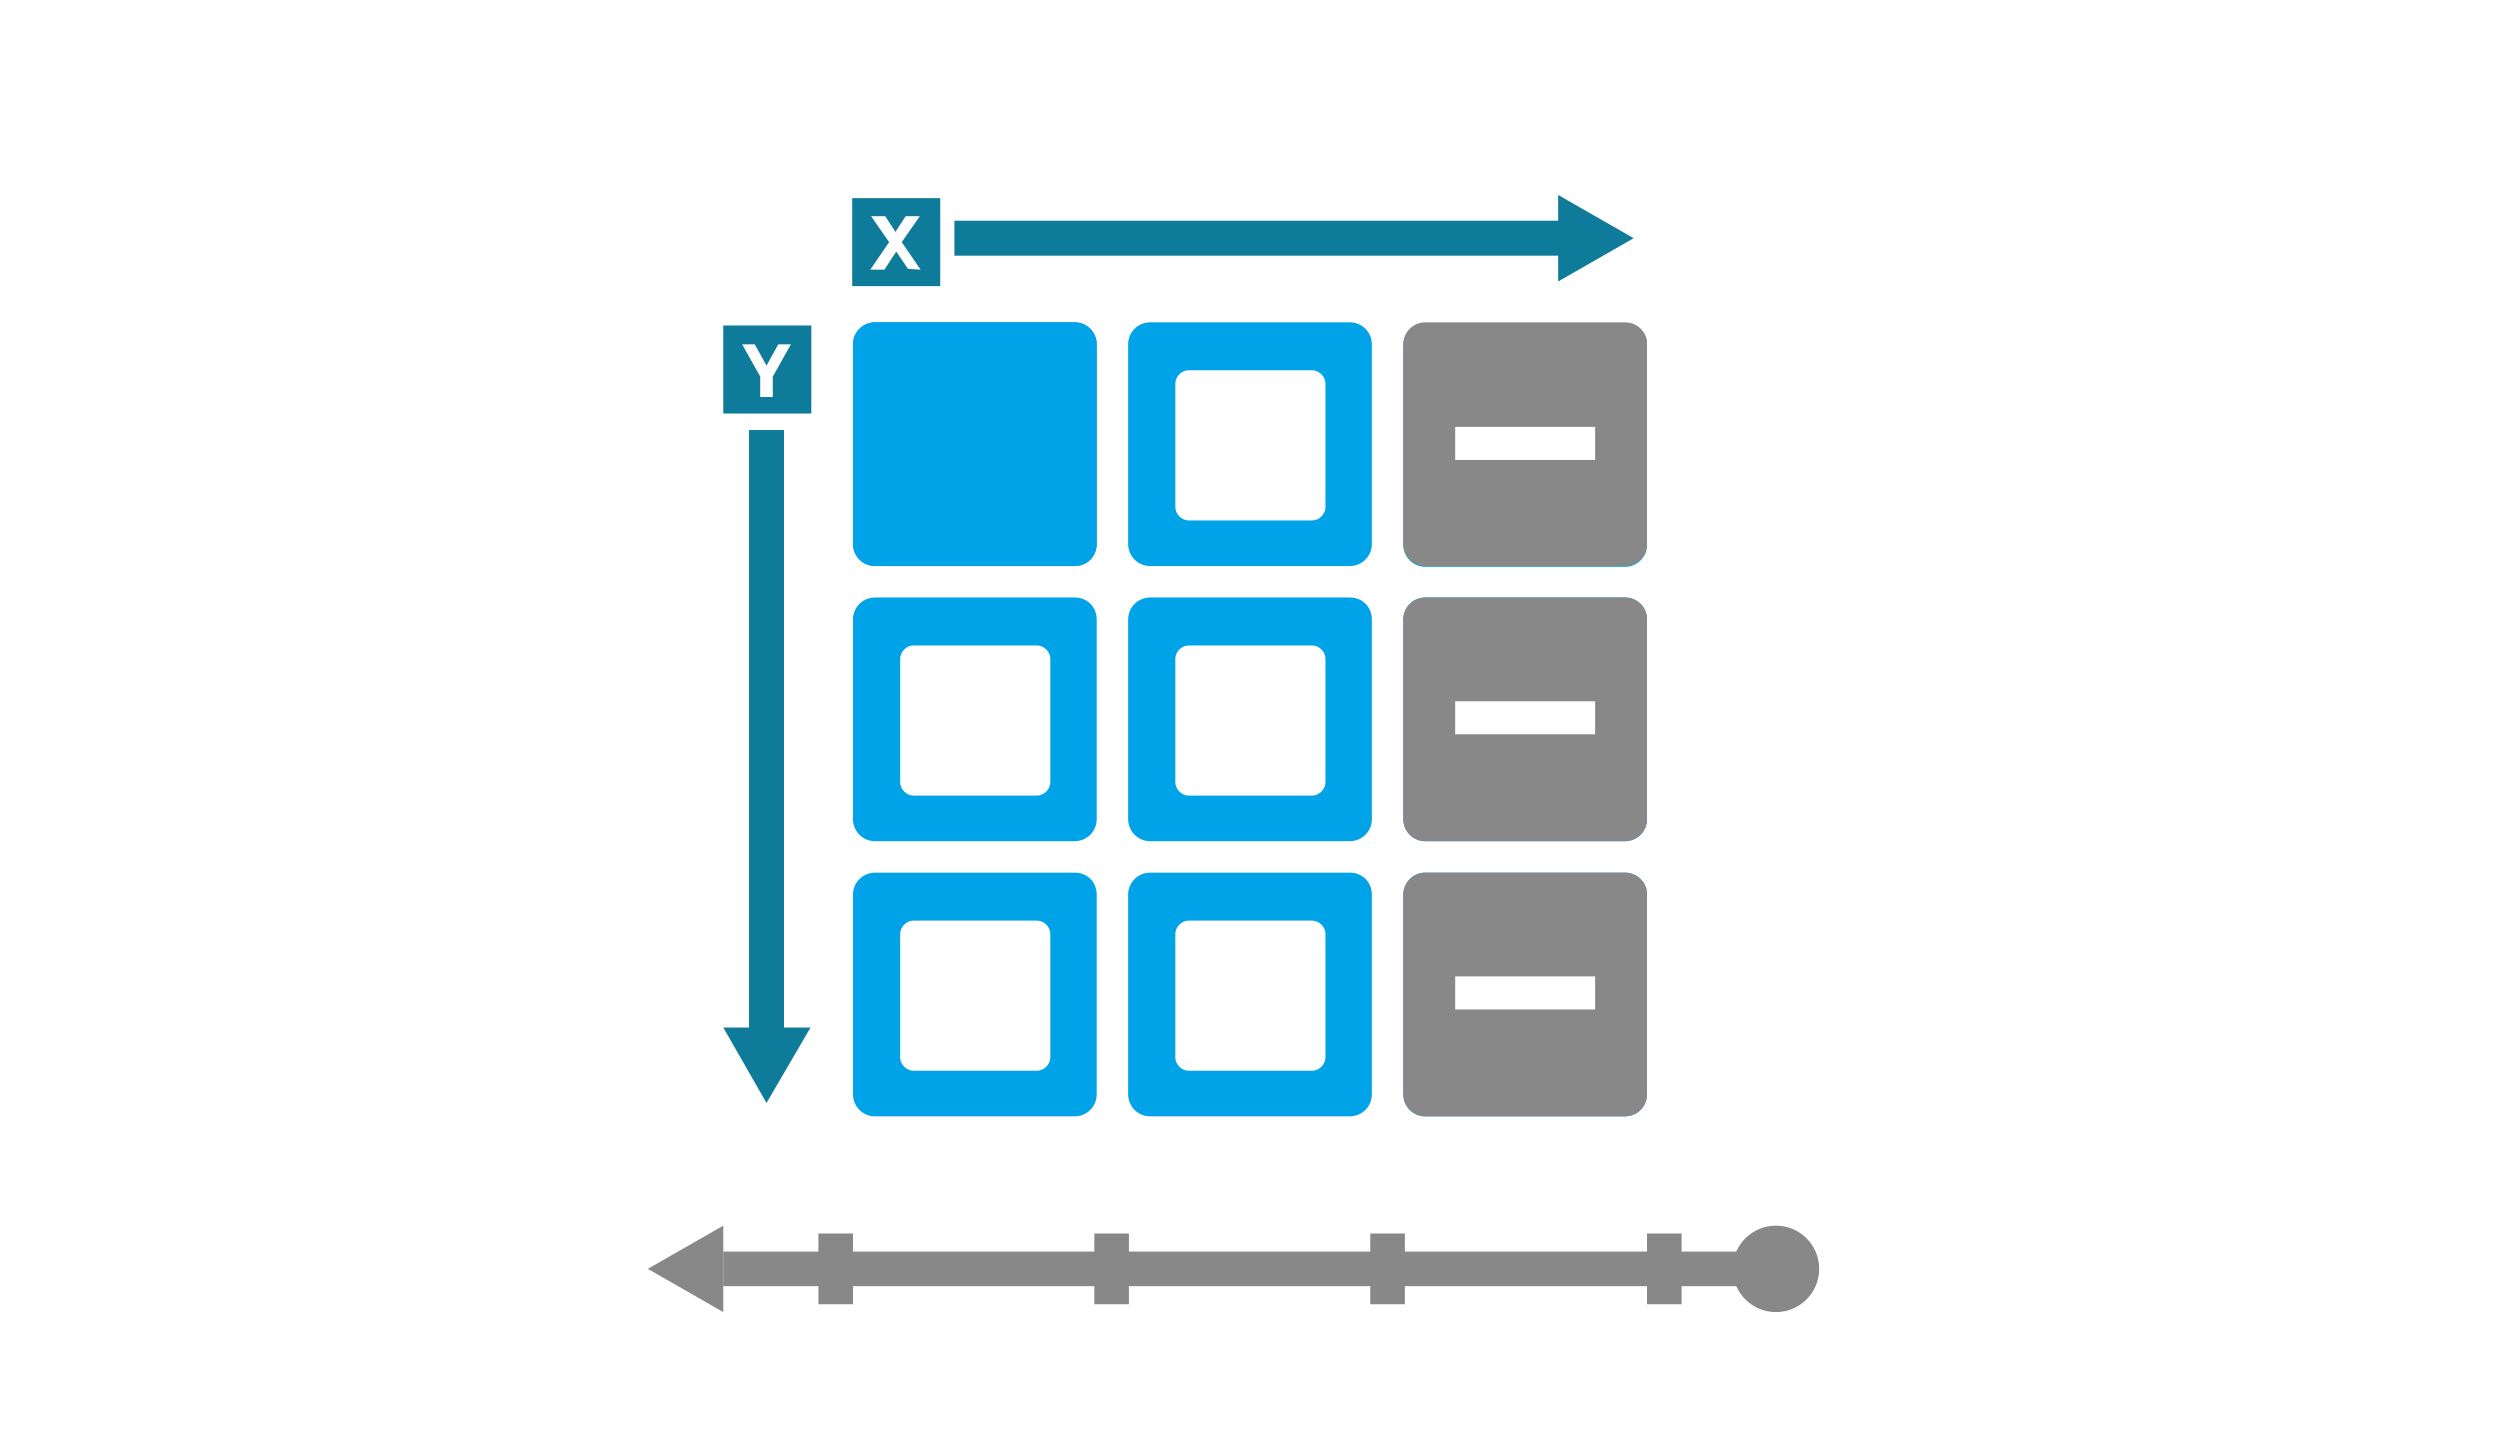 <?xml version="1.0" encoding="utf-8"?>
<!-- Generator: Adobe Illustrator 25.0.1, SVG Export Plug-In . SVG Version: 6.00 Build 0)  -->
<svg version="1.1" id="Layer_1" xmlns="http://www.w3.org/2000/svg" xmlns:xlink="http://www.w3.org/1999/xlink" x="0px" y="0px"
	 viewBox="0 0 318 183" style="enable-background:new 0 0 318 183;" xml:space="preserve">
<style type="text/css">
	.st0{fill:#888888;}
	.st1{fill:#00A2E8;}
	.st2{fill:none;stroke:#0F7B9B;stroke-width:4.448;stroke-miterlimit:10;}
	.st3{fill:#0F7B9B;}
	.st4{fill:#888888;}
	.st5{fill:#00A2E8;}
</style>
<path class="st1" d="M171.7,76h-25.4c-1.5,0-2.8,1.2-2.8,2.8v25.4c0,1.5,1.2,2.8,2.8,2.8h25.4c1.5,0,2.8-1.2,2.8-2.8V78.8
	C174.5,77.2,173.3,76,171.7,76z M168.6,99.5c0,0.9-0.8,1.7-1.7,1.7h-15.7c-0.9,0-1.7-0.8-1.7-1.7V83.8c0-0.9,0.8-1.7,1.7-1.7h15.7
	c0.9,0,1.7,0.8,1.7,1.7V99.5z"/>
<g>
	<g>
		<path class="st1" d="M136.7,76h-25.4c-1.5,0-2.8,1.2-2.8,2.8v25.4c0,1.5,1.2,2.8,2.8,2.8h25.4c1.5,0,2.8-1.2,2.8-2.8V78.8
			C139.5,77.2,138.3,76,136.7,76z M133.6,99.5c0,0.9-0.8,1.7-1.7,1.7h-15.7c-0.9,0-1.7-0.8-1.7-1.7V83.8c0-0.9,0.8-1.7,1.7-1.7h15.7
			c0.9,0,1.7,0.8,1.7,1.7V99.5z"/>
	</g>
</g>
<g>
	<g>
		<path class="st1" d="M206.7,41.1h-25.4c-1.5,0-2.8,1.2-2.8,2.8v25.4c0,1.5,1.2,2.8,2.8,2.8h25.4c1.5,0,2.8-1.2,2.8-2.8V43.8
			C209.5,42.2,208.2,41.1,206.7,41.1z M203.6,64.6c0,0.9-0.8,1.7-1.7,1.7h-15.7c-0.9,0-1.7-0.8-1.7-1.7V48.8c0-0.9,0.8-1.7,1.7-1.7
			h15.7c0.9,0,1.7,0.8,1.7,1.7V64.6z"/>
	</g>
</g>
<g>
	<g>
		<path class="st1" d="M206.7,111h-25.4c-1.5,0-2.8,1.2-2.8,2.8v25.4c0,1.5,1.2,2.8,2.8,2.8h25.4c1.5,0,2.8-1.2,2.8-2.8v-25.4
			C209.5,112.2,208.2,111,206.7,111z M203.6,134.5c0,0.9-0.8,1.7-1.7,1.7h-15.7c-0.9,0-1.7-0.8-1.7-1.7v-15.7c0-0.9,0.8-1.7,1.7-1.7
			h15.7c0.9,0,1.7,0.8,1.7,1.7V134.5z"/>
	</g>
</g>
<g>
	<g>
		<path class="st1" d="M136.7,41h-25.4c-1.5,0-2.8,1.2-2.8,2.8v25.4c0,1.5,1.2,2.8,2.8,2.8h25.4c1.5,0,2.8-1.2,2.8-2.8V43.8
			C139.5,42.2,138.2,41,136.7,41z M133.6,64.5c0,0.9-0.8,1.7-1.7,1.7h-15.7c-0.9,0-1.7-0.8-1.7-1.7V48.8c0-0.9,0.8-1.7,1.7-1.7h15.7
			c0.9,0,1.7,0.8,1.7,1.7V64.5z"/>
	</g>
</g>
<g>
	<g>
		<path class="st1" d="M206.7,76h-25.4c-1.5,0-2.8,1.2-2.8,2.8v25.4c0,1.5,1.2,2.8,2.8,2.8h25.4c1.5,0,2.8-1.2,2.8-2.8V78.8
			C209.5,77.2,208.2,76,206.7,76z M203.6,99.5c0,0.9-0.8,1.7-1.7,1.7h-15.7c-0.9,0-1.7-0.8-1.7-1.7V83.8c0-0.9,0.8-1.7,1.7-1.7h15.7
			c0.9,0,1.7,0.8,1.7,1.7V99.5z"/>
	</g>
</g>
<g>
	<g>
		<path class="st1" d="M171.7,111h-25.4c-1.5,0-2.8,1.2-2.8,2.8v25.4c0,1.5,1.2,2.8,2.8,2.8h25.4c1.5,0,2.8-1.2,2.8-2.8v-25.4
			C174.5,112.2,173.3,111,171.7,111z M168.6,134.5c0,0.9-0.8,1.7-1.7,1.7h-15.7c-0.9,0-1.7-0.8-1.7-1.7v-15.7c0-0.9,0.8-1.7,1.7-1.7
			h15.7c0.9,0,1.7,0.8,1.7,1.7V134.5z"/>
	</g>
</g>
<g>
	<g>
		<path class="st1" d="M136.7,111h-25.4c-1.5,0-2.8,1.2-2.8,2.8v25.4c0,1.5,1.2,2.8,2.8,2.8h25.4c1.5,0,2.8-1.2,2.8-2.8v-25.4
			C139.5,112.2,138.3,111,136.7,111z M133.6,134.5c0,0.9-0.8,1.7-1.7,1.7h-15.7c-0.9,0-1.7-0.8-1.7-1.7v-15.7c0-0.9,0.8-1.7,1.7-1.7
			h15.7c0.9,0,1.7,0.8,1.7,1.7V134.5z"/>
	</g>
</g>
<g>
	<g>
		<path class="st1" d="M171.7,41h-25.4c-1.5,0-2.8,1.2-2.8,2.8v25.4c0,1.5,1.2,2.8,2.8,2.8h25.4c1.5,0,2.8-1.2,2.8-2.8V43.8
			C174.5,42.3,173.3,41,171.7,41z M168.6,64.5c0,0.9-0.8,1.7-1.7,1.7h-15.7c-0.9,0-1.7-0.8-1.7-1.7V48.8c0-0.9,0.8-1.7,1.7-1.7h15.7
			c0.9,0,1.7,0.8,1.7,1.7V64.5z"/>
	</g>
</g>
<g>
	<g>
		<line class="st2" x1="121.4" y1="30.3" x2="199.8" y2="30.3"/>
		<g>
			<polygon class="st3" points="198.2,35.8 207.8,30.3 198.2,24.8 			"/>
		</g>
	</g>
</g>
<g>
	<rect x="92" y="159.2" class="st4" width="133.9" height="4.4"/>
</g>
<g>
	<rect x="104.1" y="156.9" class="st4" width="4.4" height="9"/>
</g>
<g>
	<rect x="139.2" y="156.9" class="st4" width="4.4" height="9"/>
</g>
<g>
	<rect x="174.3" y="156.9" class="st4" width="4.4" height="9"/>
</g>
<g>
	<rect x="209.5" y="156.9" class="st4" width="4.4" height="9"/>
</g>
<g>
	<g>
		<polygon class="st4" points="92,155.9 82.4,161.4 92,166.9 		"/>
	</g>
</g>
<g>
	<g>
		<line class="st2" x1="97.5" y1="54.7" x2="97.5" y2="132.4"/>
		<g>
			<polygon class="st3" points="92,130.7 97.5,140.3 103.1,130.7 			"/>
		</g>
	</g>
</g>
<path class="st3" d="M92,41.4v11.2h11.2V41.4H92z M98.3,47.9v2.6h-1.6v-2.6l-2.3-4.1H96l1.5,2.7l1.5-2.7h1.6L98.3,47.9z"/>
<path class="st3" d="M108.4,25.2v11.2h11.2V25.2H108.4z M115.5,34.2L114,32l-1.5,2.3h-1.8l2.4-3.5l-2.3-3.3h1.8l1.3,2l1.3-2h1.8
	l-2.3,3.3l2.4,3.5L115.5,34.2L115.5,34.2z"/>
<circle class="st4" cx="225.9" cy="161.4" r="5.5"/>
<path class="st0" d="M206.7,41h-25.4c-1.5,0-2.8,1.2-2.8,2.8v25.4c0,1.5,1.2,2.8,2.8,2.8h25.4c1.5,0,2.8-1.2,2.8-2.8V43.7
	C209.5,42.2,208.2,41,206.7,41z M202.9,58.5h-17.8v-4.2h17.8V58.5z"/>
<path class="st0" d="M206.7,76h-25.4c-1.5,0-2.8,1.2-2.8,2.8v25.4c0,1.5,1.2,2.8,2.8,2.8h25.4c1.5,0,2.8-1.2,2.8-2.8V78.7
	C209.5,77.2,208.2,76,206.7,76z M202.9,93.4h-17.8v-4.2h17.8V93.4z"/>
<path class="st0" d="M206.7,111h-25.4c-1.5,0-2.8,1.2-2.8,2.8v25.4c0,1.5,1.2,2.8,2.8,2.8h25.4c1.5,0,2.8-1.2,2.8-2.8v-25.5
	C209.5,112.2,208.2,111,206.7,111z M202.9,128.4h-17.8v-4.2h17.8V128.4z"/>
<g>
	<path class="st5" d="M136.7,72h-25.4c-1.5,0-2.8-1.2-2.8-2.8V43.8c0-1.5,1.2-2.8,2.8-2.8h25.4c1.5,0,2.8,1.2,2.8,2.8v25.4
		C139.5,70.8,138.3,72,136.7,72z"/>
</g>
</svg>
